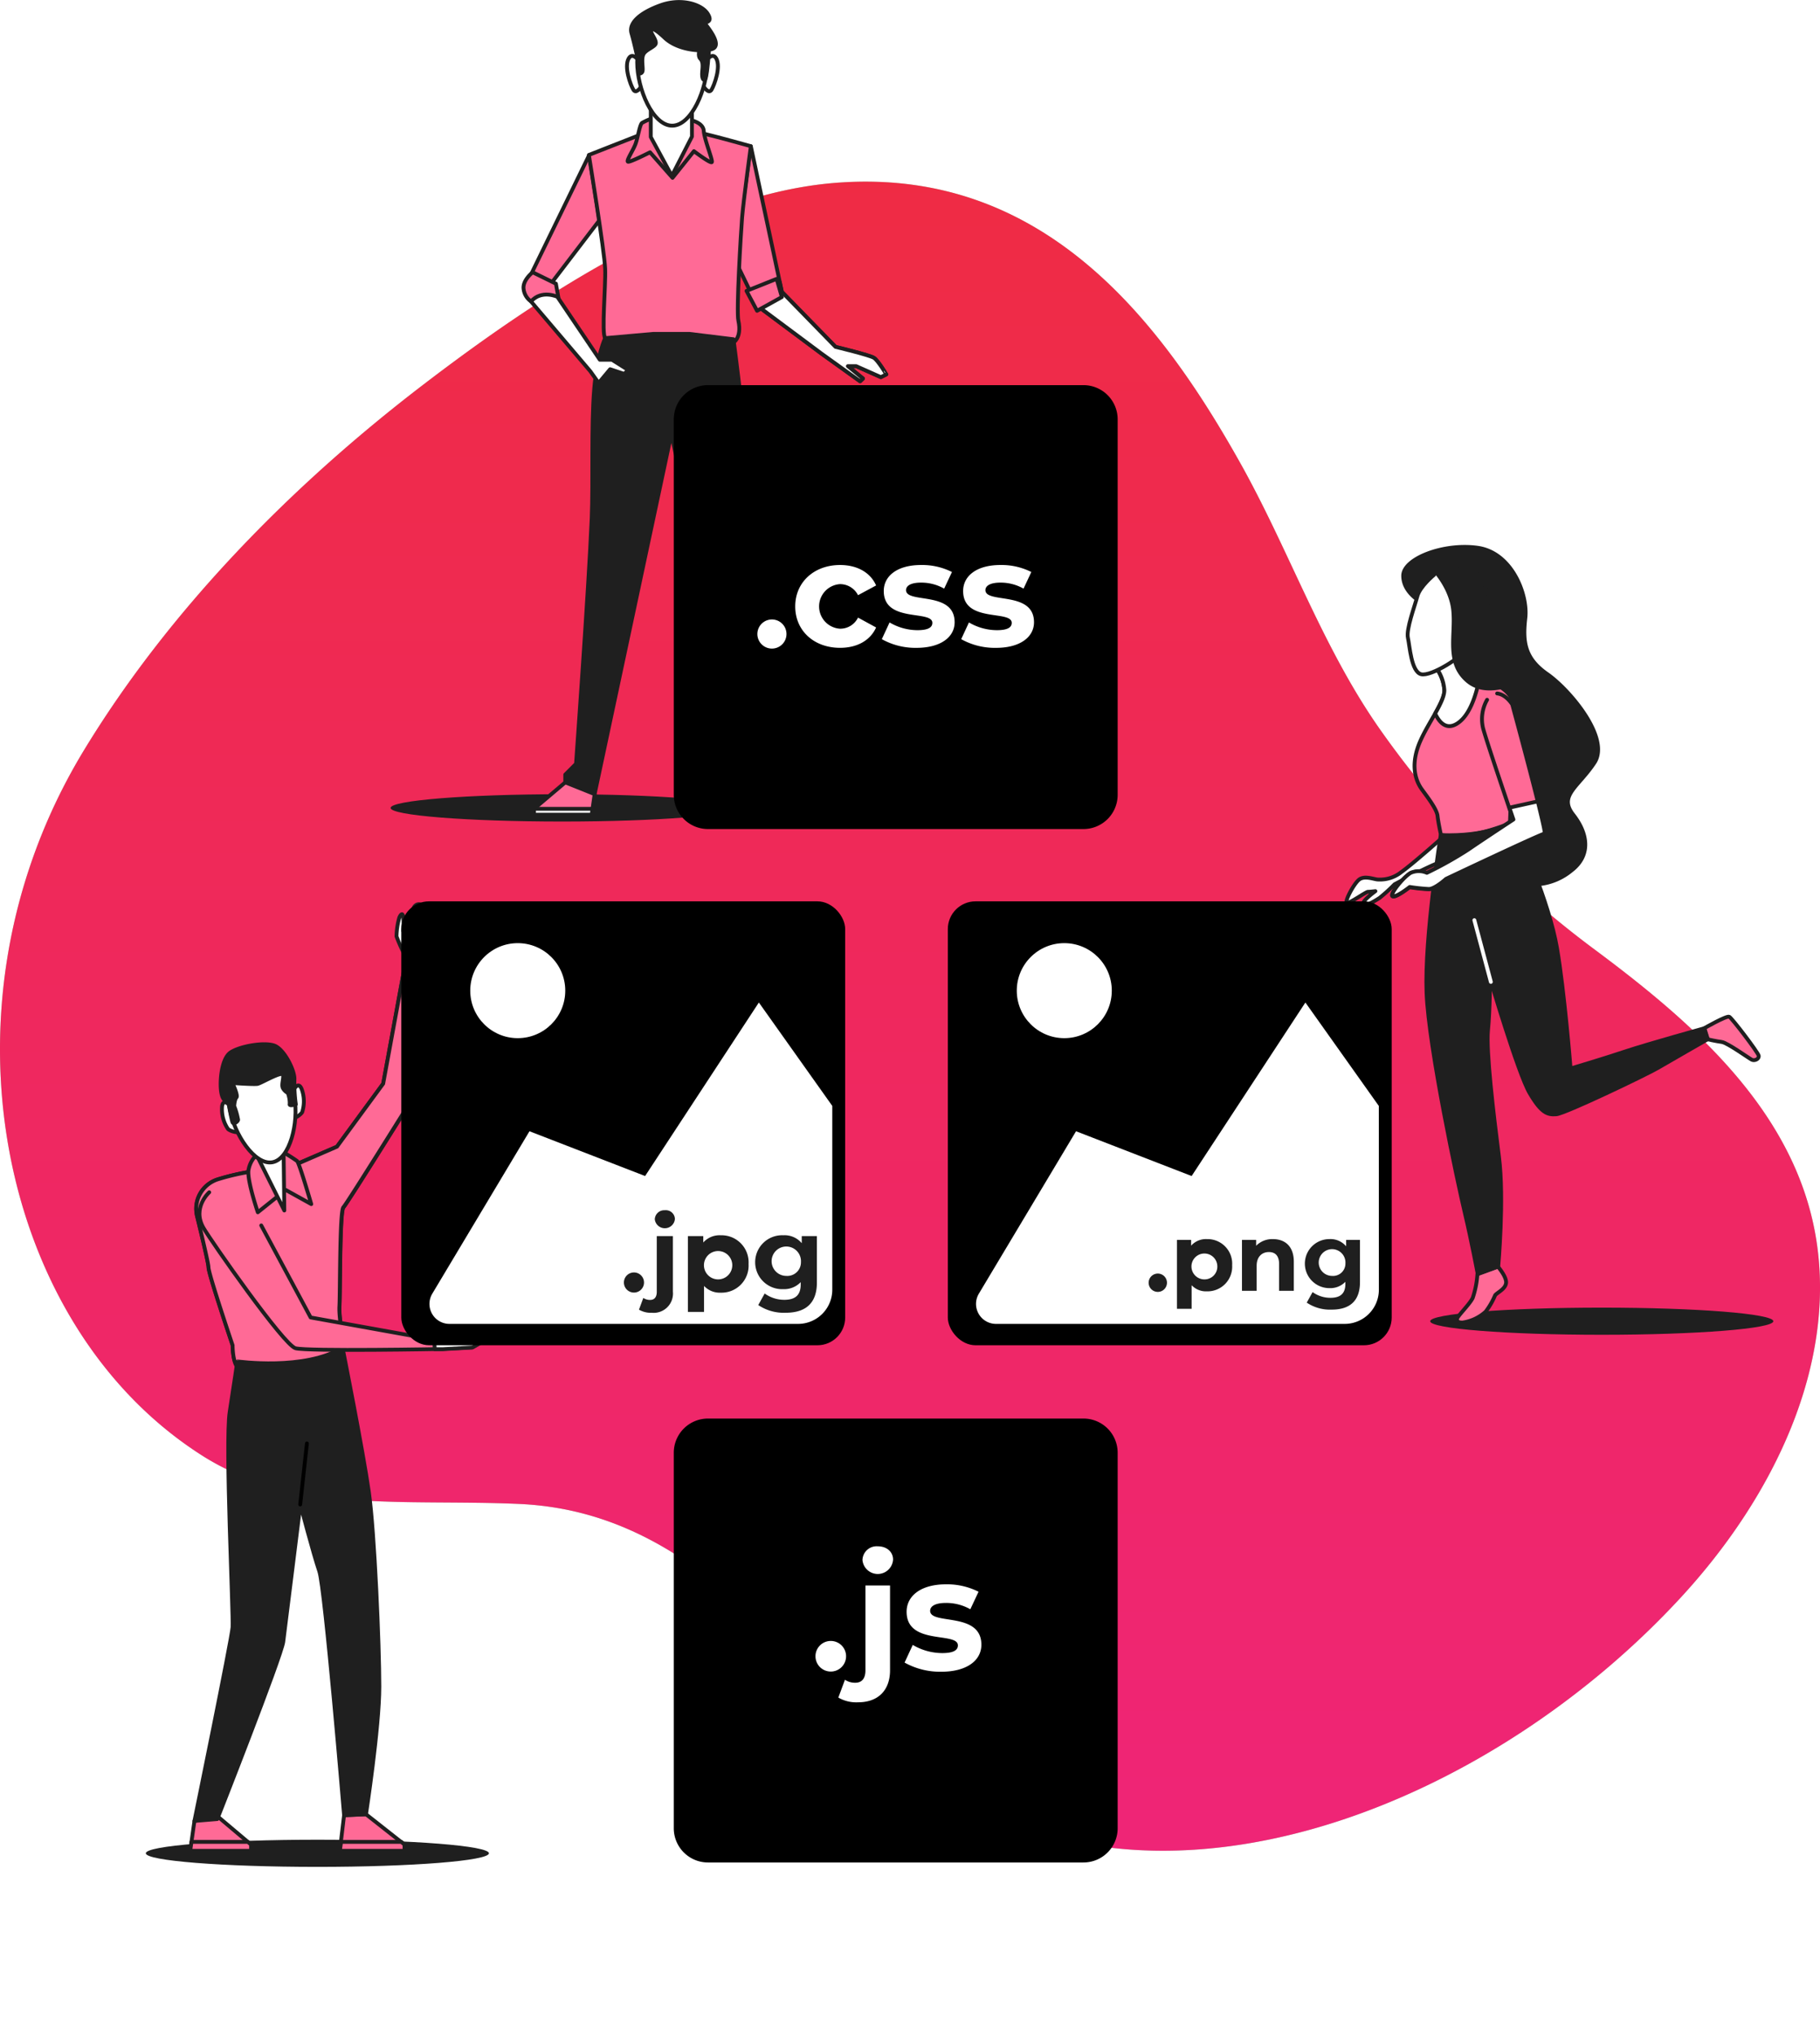 <svg xmlns="http://www.w3.org/2000/svg" xmlns:xlink="http://www.w3.org/1999/xlink" width="475.187" height="531.214" viewBox="0 0 475.187 531.214"><defs><linearGradient id="a" x1="0.5" x2="0.5" y2="1" gradientUnits="objectBoundingBox"><stop offset="0" stop-color="#ff0b32"/><stop offset="1" stop-color="#ff0371"/></linearGradient><filter id="b" x="202.472" y="190.298" width="205.891" height="205.891" filterUnits="userSpaceOnUse"><feOffset dy="3" input="SourceAlpha"/><feGaussianBlur stdDeviation="15" result="c"/><feFlood flood-color="#fff" flood-opacity="0.078"/><feComposite operator="in" in2="c"/><feComposite in="SourceGraphic"/></filter><filter id="d" x="59.778" y="190.298" width="205.891" height="205.891" filterUnits="userSpaceOnUse"><feOffset dy="3" input="SourceAlpha"/><feGaussianBlur stdDeviation="15" result="e"/><feFlood flood-color="#fff" flood-opacity="0.078"/><feComposite operator="in" in2="e"/><feComposite in="SourceGraphic"/></filter><filter id="f" x="130.915" y="55.544" width="205.891" height="205.891" filterUnits="userSpaceOnUse"><feOffset dy="3" input="SourceAlpha"/><feGaussianBlur stdDeviation="15" result="g"/><feFlood flood-color="#fff" flood-opacity="0.078"/><feComposite operator="in" in2="g"/><feComposite in="SourceGraphic"/></filter><filter id="h" x="130.915" y="325.323" width="205.891" height="205.891" filterUnits="userSpaceOnUse"><feOffset dy="3" input="SourceAlpha"/><feGaussianBlur stdDeviation="15" result="i"/><feFlood flood-color="#fff" flood-opacity="0.078"/><feComposite operator="in" in2="i"/><feComposite in="SourceGraphic"/></filter></defs><g transform="translate(-64.123 -48.723)"><g transform="translate(64.123 96.142)"><path d="M242.739,98.19c-24.386,10.442-48.181,26.852-68.178,42.152-34.792,26.618-66.575,59.178-88.669,95.634-26.741,44.211-27.271,95.548-10.147,134.507,8.716,19.849,22.352,37.282,40.8,49.143,24.09,15.522,52.9,11.515,83.133,12.859,55.159,2.466,77.906,57.674,120.44,79.558,55.9,28.763,133.891-2.305,182.552-54.814,25.323-27.333,40.586-61.336,35.753-93.169C533.3,330.3,506.254,306.978,480.8,287.992a252.5,252.5,0,0,1-56.712-58.2c-15.041-21.612-23.536-46.689-36.407-69.522-20.959-37.295-51.312-76.439-104.462-72.74C269.862,88.438,256.214,92.4,242.739,98.19Z" transform="translate(-64.123 -87.283)" fill="#92e3a9"/><path d="M242.739,98.19c-24.386,10.442-48.181,26.852-68.178,42.152-34.792,26.618-66.575,59.178-88.669,95.634-26.741,44.211-27.271,95.548-10.147,134.507,8.716,19.849,22.352,37.282,40.8,49.143,24.09,15.522,52.9,11.515,83.133,12.859,55.159,2.466,77.906,57.674,120.44,79.558,55.9,28.763,133.891-2.305,182.552-54.814,25.323-27.333,40.586-61.336,35.753-93.169C533.3,330.3,506.254,306.978,480.8,287.992a252.5,252.5,0,0,1-56.712-58.2c-15.041-21.612-23.536-46.689-36.407-69.522-20.959-37.295-51.312-76.439-104.462-72.74C269.862,88.438,256.214,92.4,242.739,98.19Z" transform="translate(-64.123 -87.283)" opacity="0.85" fill="url(#a)"/></g><g transform="translate(415.665 191.497)"><path d="M456.593,329.261c0,1.948-20.059,3.538-44.8,3.538S367,331.209,367,329.261s20.059-3.551,44.791-3.551S456.593,327.3,456.593,329.261Z" transform="translate(-345.131 -127.113)" fill="#1f1f1f"/><path d="M366.088,179.1s-4.808-2.466-4.808-6.941,10.516-8.556,19.418-7.311,13.192,12.119,12.477,18.358-.173,10.516,5.708,14.61,16.57,16.755,12.329,23.166-9.444,8.556-5.523,13.562,4.636,10.689-.53,14.61a15.805,15.805,0,0,1-17.1,1.948c-5.881-2.848-11.934-13.192-10.332-20.848s-3.563-30.119-4.993-38.133S369.651,179.462,366.088,179.1Z" transform="translate(-346.463 -164.626)" fill="#1f1f1f" stroke="#1f1f1f" stroke-linecap="round" stroke-linejoin="round" stroke-width="1"/><path d="M374.829,225.9s-8.2,7.311-11.219,9.444a8.9,8.9,0,0,1-6.066,1.96c-1.073,0-3.7-1.233-5.166.185s-3.563,5.523-3.033,5.881,4.993-2.86,5.523-2.86,1.96-.173,1.96-.173-3.921,2.848-3.033,3.378,3.218-1.06,4.105-1.6a44.807,44.807,0,0,0,3.921-3.563s9.974-5.338,12.329-5.881,4.463-4.451,4.278-5.7a2.318,2.318,0,0,0-3.6-1.073Z" transform="translate(-349.262 -150.468)" fill="#fff" stroke="#1f1f1f" stroke-linecap="round" stroke-linejoin="round" stroke-width="1"/><path d="M369.091,190.629a11.182,11.182,0,0,1,2.379,6.164c0,3.39-5.166,9.629-6.953,14.967s-.345,8.914,1.073,10.874,3.921,5.166,4.105,6.953.888,4.932.888,4.932,6.053,1.788,18-3.021c0,0,1.233-27.444.888-31.007s-5.166-5.881-7.484-6.238-4.993-1.788-5.881-3.563a16.707,16.707,0,0,1-1.233-3.39Z" transform="translate(-345.903 -159.346)" fill="#ff6a96" stroke="#1f1f1f" stroke-linecap="round" stroke-linejoin="round" stroke-width="1"/><path d="M379.54,193.981a7.73,7.73,0,0,1-4.512-3.23,16.7,16.7,0,0,1-1.233-3.39l-5.708,3.205a11.183,11.183,0,0,1,2.367,6.214c0,1.541-1.073,3.7-2.4,6.053,1.036,2.244,2.971,4.648,6.09,2.379S378.788,197.716,379.54,193.981Z" transform="translate(-344.886 -159.332)" fill="#fff" stroke="#1f1f1f" stroke-linecap="round" stroke-linejoin="round" stroke-width="1"/><path d="M369.148,170.724s-3.7,3.008-4.389,5.61-2.959,8.63-2.466,10.837.863,8.877,3.464,9.518,10.812-4.537,12.107-6.916,2.379-8.445-.432-14.289S370.233,168.567,369.148,170.724Z" transform="translate(-346.243 -163.445)" fill="#fff" stroke="#1f1f1f" stroke-linecap="round" stroke-linejoin="round" stroke-width="1"/><path d="M367.14,168.883s5.19,4.932,5.844,11.466-1.948,13.562,3.7,18.395,14.93-.653,14.93-.653a19.184,19.184,0,0,1-7.138-11.688c-1.085-7.4-2.811-14.067-6.275-16.225S368.435,168.008,367.14,168.883Z" transform="translate(-345.098 -163.761)" fill="#1f1f1f" stroke="#1f1f1f" stroke-linecap="round" stroke-linejoin="round" stroke-width="1"/><path d="M425,267.146s5.881-3.378,6.584-3.021,7.484,9.259,7.669,10.147-1.073,1.43-1.788,1.073-6.411-4.451-7.841-4.636-3.7-.7-3.7-.7Z" transform="translate(-331.624 -141.461)" fill="#ff6a96" stroke="#1f1f1f" stroke-linecap="round" stroke-linejoin="round" stroke-width="1"/><path d="M378.006,318.98a24.126,24.126,0,0,1-1.233,6.238c-.888,1.788-4.093,4.808-4.093,5.523s.53.888,1.418.888a11.33,11.33,0,0,0,6.066-2.848,19.827,19.827,0,0,0,2.466-4.278c.542-.715,2.675-1.6,2.86-3.206s-2.145-4.278-2.145-4.278Z" transform="translate(-343.808 -129.136)" fill="#ff6a96" stroke="#1f1f1f" stroke-linecap="round" stroke-linejoin="round" stroke-width="1"/><path d="M369.939,226.235s-4.278,26.741-3.7,41.178,8.2,49.895,9.986,57.378,3.378,16.027,3.378,16.027l5.351-1.96s1.6-17.643.185-28.689-3.39-27.629-2.86-32.967.542-13.562.542-13.562,7.3,24.769,10.332,29.947,4.636,5.7,6.953,5.523,23.523-10.344,26.556-12.119,13.007-7.484,13.007-7.484l-.888-2.86s-14.795,4.105-20.675,6.066-14.264,4.451-14.264,4.451-1.6-20.133-3.563-31.537-9.616-29.947-12.329-32.437C387.939,223.215,382.058,226.654,369.939,226.235Z" transform="translate(-345.32 -150.988)" fill="#1f1f1f" stroke="#1f1f1f" stroke-linecap="round" stroke-linejoin="round" stroke-width="1"/><line x1="4.315" y1="16.126" transform="translate(33.396 97.439)" fill="none" stroke="#fff" stroke-linecap="round" stroke-linejoin="round" stroke-width="1"/><path d="M383.738,197.312a10.245,10.245,0,0,0-1.06,7.4c1.06,3.945,7.89,23.93,7.89,23.93s-7.619,4.993-11.823,7.878a99,99,0,0,1-10.775,6.041,5.289,5.289,0,0,0-4.216,0c-1.837,1.06-5.511,5.523-4.722,6.053s4.463-2.367,4.463-2.367a47.707,47.707,0,0,0,4.993.53c1.578,0,4.475-2.638,4.475-2.638s24.966-11.823,25.755-11.823-8.408-33.769-8.408-33.769-1.578-2.626-3.945-2.885" transform="translate(-347.012 -157.399)" fill="#ff6a96" stroke="#1f1f1f" stroke-linecap="round" stroke-linejoin="round" stroke-width="1"/><path d="M396.957,218.51l-7.4,1.64c.629,1.874,1.048,3.095,1.048,3.095s-7.619,4.993-11.823,7.878a98.983,98.983,0,0,1-10.775,6.041,5.289,5.289,0,0,0-4.216,0c-1.837,1.06-5.511,5.523-4.722,6.053s4.463-2.367,4.463-2.367a47.691,47.691,0,0,0,4.993.53c1.578,0,4.475-2.638,4.475-2.638s24.966-11.823,25.755-11.823C398.967,226.918,398.153,223.331,396.957,218.51Z" transform="translate(-347.003 -152.077)" fill="#fff" stroke="#1f1f1f" stroke-linecap="round" stroke-linejoin="round" stroke-width="1"/></g><g transform="translate(166.103 49.239)"><path d="M236.421,220.575c0,1.96-20.047,3.551-44.791,3.551s-44.79-1.59-44.79-3.551S166.887,217,191.63,217,236.421,218.627,236.421,220.575Z" transform="translate(-146.84 -10.171)" fill="#1f1f1f"/><path d="M191.845,81.68,176.15,113.9l4.7,2.675L194.52,98.694Z" transform="translate(-140.014 -41.684)" fill="#ff6a96" stroke="#1f1f1f" stroke-linecap="round" stroke-linejoin="round" stroke-width="1"/><path d="M223.908,79.78l8.1,38.022,14.006,14.363s8.975,2.158,10.048,2.873,3.23,4.315,3.23,4.315l-1.43.715L251.4,137.2h-2.158l3.945,3.23-.752.727-10.023-7.188L225.535,121.39l-5.745-11.848Z" transform="translate(-129.851 -42.127)" fill="#ff6a96" stroke="#1f1f1f" stroke-linecap="round" stroke-linejoin="round" stroke-width="1"/><path d="M255.16,128.342c-1.073-.715-10.048-2.873-10.048-2.873l-14.006-14.363-.555-2.577-6.892,4.142.974,2.022,16.878,12.575,10.023,7.188.752-.727-3.945-3.23H250.5l6.46,2.873,1.43-.715S256.245,129.07,255.16,128.342Z" transform="translate(-128.95 -35.431)" fill="#fff" stroke="#1f1f1f" stroke-linecap="round" stroke-linejoin="round" stroke-width="1"/><path d="M203.366,77.2,188.83,82.906s4.081,25.151,4.253,29.712-.986,16.816,0,18.123,3.427,1.467,3.427,1.467l29.823-.148s2.552-1.233,1.529-5.881c-.567-2.552.641-22.7.974-26.951s2.281-18.6,2.281-18.6S219.036,77.2,215.768,76.7,205.819,75.558,203.366,77.2Z" transform="translate(-137.061 -42.972)" fill="#ff6a96" stroke="#1f1f1f" stroke-linecap="round" stroke-linejoin="round" stroke-width="1"/><path d="M204.389,73.65a15.436,15.436,0,0,0-3.625,1.5c-.592.6-1.048,3.773-1.652,5.437s-2.564,4.525-1.96,4.673,5.733-2.466,5.733-2.466l5.881,6.67L214.35,82.5s4.364,3.316,4.673,2.86-1.96-5.881-2.108-8.137-3.477-3.021-5.437-3.168S204.389,73.65,204.389,73.65Z" transform="translate(-135.15 -43.554)" fill="#ff6a96" stroke="#1f1f1f" stroke-linecap="round" stroke-linejoin="round" stroke-width="1"/><path d="M201.94,70.788V79.6l5.5,10.134,5.252-10.258V70.27Z" transform="translate(-134.008 -44.341)" fill="#fff" stroke="#1f1f1f" stroke-linecap="round" stroke-linejoin="round" stroke-width="1"/><path d="M200.8,63.065s-2.219-3.958-3.464-1.726.493,6.916,1.233,8.149,1.973-.74,1.973-.74" transform="translate(-135.183 -46.58)" fill="#fff" stroke="#1f1f1f" stroke-linecap="round" stroke-linejoin="round" stroke-width="1"/><path d="M213,63.065s2.232-3.958,3.464-1.726-.493,6.916-1.233,8.149-1.985-.74-1.985-.74" transform="translate(-131.433 -46.58)" fill="#fff" stroke="#1f1f1f" stroke-linecap="round" stroke-linejoin="round" stroke-width="1"/><path d="M217.344,64.38c0,6.953-4.093,16.558-9.148,16.558s-9.136-9.6-9.136-16.558,4.093-12.6,9.136-12.6S217.344,57.427,217.344,64.38Z" transform="translate(-134.679 -48.647)" fill="#fff" stroke="#1f1f1f" stroke-linecap="round" stroke-linejoin="round" stroke-width="1"/><path d="M212.356,59.25s-.629,1.8.136,2.564.641,1.911.505,3.452.259,2.466.777,1.923S214.8,59.508,214.8,59,212.356,59.25,212.356,59.25Z" transform="translate(-131.639 -47.006)" fill="#1f1f1f" stroke="#1f1f1f" stroke-linecap="round" stroke-linejoin="round" stroke-width="1"/><path d="M199.462,63.924l.259,3.958a.789.789,0,0,0,1.023-.505c.259-.777-.382-3.205.259-4.475s3.07-1.923,3.218-2.86-1.233-2.552-1.233-3.193.382-1.233,3.588,1.788,9.074,3.7,12.144,2.947-.641-5.375-1.405-6.4,2.047-.259.505-2.811-6.9-4.216-12.267-2.305-8.445,4.611-7.681,7.3S199.462,63.924,199.462,63.924Z" transform="translate(-134.983 -49.239)" fill="#1f1f1f" stroke="#1f1f1f" stroke-linecap="round" stroke-linejoin="round" stroke-width="1"/><path d="M236.437,231.761s-3.316-45.715-4.081-64.11-4.6-46.726-4.6-46.726l-11.466-1.405h-9.506l-12.538,1.11s-2.133,4.5-2.86,13.278c-.814,9.666-.259,24.1-.653,33.744-.777,18.382-4.093,64.11-4.093,64.11l-2.811,2.811v2.034l7.668,3.07,19.911-93.465.136-.21.123.21L231.579,239.7l7.668-3.07V234.6Z" transform="translate(-138.226 -32.872)" fill="#1f1f1f" stroke="#1f1f1f" stroke-linecap="round" stroke-linejoin="round" stroke-width="1"/><path d="M185.372,214.49l-8.162,6.9v1.529h15.066l.764-5.363Z" transform="translate(-139.767 -10.756)" fill="#ff6a96" stroke="#1f1f1f" stroke-linecap="round" stroke-linejoin="round" stroke-width="1"/><path d="M192.276,221.619l.21-1.529H177.21v1.529Z" transform="translate(-139.767 -9.451)" fill="#fff" stroke="#1f1f1f" stroke-linecap="round" stroke-linejoin="round" stroke-width="1"/><path d="M230.016,214.49l8.174,6.9v1.529H223.124l-.764-5.363Z" transform="translate(-129.253 -10.756)" fill="#92e3a9" stroke="#1f1f1f" stroke-linecap="round" stroke-linejoin="round" stroke-width="1"/><path d="M223.022,221.619l-.222-1.529h15.288v1.529Z" transform="translate(-129.15 -9.451)" fill="#fff" stroke="#1f1f1f" stroke-linecap="round" stroke-linejoin="round" stroke-width="1"/><path d="M230.076,107.87l-7.866,3.144,2.762,5.19,6.473-3.588Z" transform="translate(-129.288 -35.585)" fill="#ff6a96" stroke="#1f1f1f" stroke-linecap="round" stroke-linejoin="round" stroke-width="1"/><path d="M183.449,109.451l-6.066-2.971s-2.651,2.047-2.379,4.315a4.623,4.623,0,0,0,1.985,3.316l7.237-.308Z" transform="translate(-140.286 -35.909)" fill="#ff6a96" stroke="#1f1f1f" stroke-linecap="round" stroke-linejoin="round" stroke-width="1"/><path d="M197.7,128.215h-3.156l-11.1-16.447s-4.13-1.911-6.867,1.233l15.5,18.234,2.158,3.033,3-3.588,3.7,1.233.986-1.048Z" transform="translate(-139.914 -34.811)" fill="#fff" stroke="#1f1f1f" stroke-linecap="round" stroke-linejoin="round" stroke-width="1"/></g><g transform="translate(102.191 284.776)"><path d="M184.593,441.918c0,1.96-20.059,3.551-44.8,3.551S95,443.879,95,441.918s20.059-3.538,44.79-3.538S184.593,439.97,184.593,441.918Z" transform="translate(-95 -194.153)" fill="#1f1f1f"/><path d="M111.674,433.52l8.618,7.274v1.615H104.4l1.11-7.8Z" transform="translate(-92.811 -195.285)" fill="#ff6a96" stroke="#1f1f1f" stroke-linecap="round" stroke-linejoin="round" stroke-width="1"/><path d="M126.51,279.656s1.048-2.1,1.923-.173a9.259,9.259,0,0,1,.173,6.164c-.53.875-2.626,2.1-2.626,1.233S126.51,279.656,126.51,279.656Z" transform="translate(-87.785 -231.346)" fill="#fff" stroke="#1f1f1f" stroke-linecap="round" stroke-linejoin="round" stroke-width="1"/><path d="M113.043,282.907s-1.59-1.726-1.886.358a9.173,9.173,0,0,0,1.541,5.93c.74.69,3.095,1.233,2.86.444S113.043,282.907,113.043,282.907Z" transform="translate(-91.245 -230.516)" fill="#fff" stroke="#1f1f1f" stroke-linecap="round" stroke-linejoin="round" stroke-width="1"/><path d="M120.357,310.035c2.466,0,8.125-.407,8.125-.407l13.944-6.041,12.07-16.447,6.041-32.893a41.089,41.089,0,0,1-2.564-5.56,19.255,19.255,0,0,1,.74-4.932s.752-1.738,1-.247a17.258,17.258,0,0,1,0,3.7l.752,1.233a57.257,57.257,0,0,1,1.985-7.212c.752-1.492,2.466-1,2.466,0s.752,3.489,1,5.474-2.466,8.384-2.466,8.384l-.826,35.186s-17.495,28.11-18.493,29.145-.838,22.488-1.036,25.816,1.233,9.579.826,10.825-2.293,4.586-8.532,6.041-17.7.419-18.949-1.036-1.233-5.622-1.233-5.622-6.3-18.666-6.3-20.343c0-.974-1.652-7.927-3.021-13.5a7.927,7.927,0,0,1,5.388-9.456,62.88,62.88,0,0,1,9.086-2.108Z" transform="translate(-92.518 -240.285)" fill="#fff" stroke="#1f1f1f" stroke-linecap="round" stroke-linejoin="round" stroke-width="1"/><path d="M128.478,306.045,142.422,300l12.07-16.447,5.129-27.888,3.7.111-.727,30.9S145.1,314.787,144.1,315.822s-.838,22.488-1.036,25.816,1.233,9.579.826,10.825-2.293,4.586-8.532,6.041-17.7.419-18.949-1.036-1.233-5.622-1.233-5.622-6.3-18.666-6.3-20.342c0-.962-1.615-7.767-2.971-13.3a8.137,8.137,0,0,1,5.523-9.715,61.906,61.906,0,0,1,8.951-2.034C122.856,306.452,128.478,306.045,128.478,306.045Z" transform="translate(-92.515 -236.702)" fill="#ff6a96" stroke="#1f1f1f" stroke-linecap="round" stroke-linejoin="round" stroke-width="1"/><path d="M125.069,292.47a42.832,42.832,0,0,1,4.377,2.712c.616.629,3.7,11.244,3.7,11.244l-6.67-3.7-7.286,5.832s-2.7-7.915-2.466-10.825a7.163,7.163,0,0,1,2.91-4.8Z" transform="translate(-89.945 -228.132)" fill="#ff6a96" stroke="#1f1f1f" stroke-linecap="round" stroke-linejoin="round" stroke-width="1"/><path d="M125.546,291.8l.2,16.447-7.484-14.992Z" transform="translate(-89.583 -228.288)" fill="#fff" stroke="#1f1f1f" stroke-linecap="round" stroke-linejoin="round" stroke-width="1"/><path d="M112.837,286.2c1.122,6.448,6.473,14.659,11.1,13.845s6.9-10.369,5.782-16.816-5.844-11-10.516-10.171S111.7,279.753,112.837,286.2Z" transform="translate(-90.904 -232.676)" fill="#fff" stroke="#1f1f1f" stroke-linecap="round" stroke-linejoin="round" stroke-width="1"/><path d="M130.478,285.636s-1.849.579-1.59-.111a7.4,7.4,0,0,0-.505-2.873,3.083,3.083,0,0,1-1.233-1.171c-.542-.888.173-2.392,0-3.538s-5.721,2.182-6.682,2.355-6.547-.234-6.547-.234,1.566,3.267,1.06,3.76-.592,2.268-.592,2.268a18.159,18.159,0,0,1,1.023,3.563c-.1.6-1.233,1.233-1.467.653s-1.159-5.511-1.159-5.511-1.307.419-1.775-2.256,0-8.877,2.466-10.492,8.63-2.688,11.318-1.788,5.511,6.732,5.314,8.926A40.291,40.291,0,0,0,130.478,285.636Z" transform="translate(-91.309 -233.381)" fill="#1f1f1f" stroke="#1f1f1f" stroke-linecap="round" stroke-linejoin="round" stroke-width="1"/><path d="M120.292,439.555v1.615H104.4l.333-2.33h14.721Z" transform="translate(-92.811 -194.046)" fill="#ff6a96" stroke="#1f1f1f" stroke-linecap="round" stroke-linejoin="round" stroke-width="1"/><path d="M142.92,432.99l10.06,7.927v1.615H136.09l1.11-9.3Z" transform="translate(-85.431 -195.408)" fill="#ff6a96" stroke="#1f1f1f" stroke-linecap="round" stroke-linejoin="round" stroke-width="1"/><path d="M152.98,439.555v1.615H136.09l.333-2.33H152.13Z" transform="translate(-85.431 -194.046)" fill="#ff6a96" stroke="#1f1f1f" stroke-linecap="round" stroke-linejoin="round" stroke-width="1"/><path d="M143.963,334.18s5.375,27.012,6.879,37.714,2.737,40.056,2.737,50.758-3.489,33.362-3.489,33.362l-5.721.247s-4.932-59.178-6.473-63.7-4.932-17.421-4.932-17.421-3.982,32.055-4.475,35.84-17.223,46.27-17.223,46.27l-5.967.493s9.7-47.281,9.949-50.548-1.985-48.28-.74-56.244,1.985-13.179,1.985-13.179S134.112,340.27,143.963,334.18Z" transform="translate(-92.601 -218.419)" fill="#1f1f1f" stroke="#1f1f1f" stroke-linecap="round" stroke-linejoin="round" stroke-width="1"/><line y1="15.929" x2="1.751" transform="translate(40.315 140.776)" fill="none" stroke="#000" stroke-linecap="round" stroke-linejoin="round" stroke-width="1"/><path d="M108.911,301.29s-4.525,3.995-1.516,9.259c2.034,3.538,20.959,30.6,24.041,31.451s38.392.2,38.392.2l7.792-.432,5.93-3.4-7.829-.234s4.932-2.651,2.577-2.527-9.949,4.3-9.949,4.3l-32.955-5.942-12.9-24.029" transform="translate(-92.354 -226.078)" fill="#ff6a96" stroke="#1f1f1f" stroke-linecap="round" stroke-linejoin="round" stroke-width="1"/><path d="M166.72,329.121c-2.379.136-9.949,4.3-9.949,4.3l-.69-.123.136,2.466h2.034l7.792-.432,5.93-3.4-7.829-.234S169.087,328.973,166.72,329.121Z" transform="translate(-80.776 -219.599)" fill="#fff" stroke="#1f1f1f" stroke-linecap="round" stroke-linejoin="round" stroke-width="1"/></g><g transform="translate(168.902 146.268)"><g transform="matrix(1, 0, 0, 1, -104.78, -97.54)" filter="url(#b)"><rect width="115.891" height="115.891" rx="7.24" transform="translate(247.47 232.3)"/></g><path d="M375.984,288.1l-19.171-27-29.7,45.3-30.181-11.688-25.373,42.4a5.215,5.215,0,0,0,4.475,7.89h91.036A8.926,8.926,0,0,0,376,336.071Z" transform="translate(-120.766 -96.93)" fill="#fff"/><circle cx="12.403" cy="12.403" r="12.403" transform="translate(160.694 148.673)" fill="#fff"/><path d="M307.381,320.719a2.392,2.392,0,1,1,1.141,2.214,2.392,2.392,0,0,1-1.141-2.214Z" transform="translate(-112.253 -83.563)" fill="#1f1f1f"/><path d="M327.782,318.019a6.436,6.436,0,0,1-6.6,6.818,5.141,5.141,0,0,1-3.982-1.6V329.4H313.37v-18h3.7v1.516a5.178,5.178,0,0,1,4.155-1.714,6.423,6.423,0,0,1,6.559,6.818Zm-3.884,0a3.378,3.378,0,1,0-3.366,3.7,3.341,3.341,0,0,0,3.366-3.7Z" transform="translate(-110.857 -85.264)" fill="#1f1f1f"/><path d="M340.677,317.119V324.7H336.83v-6.99c0-2.145-.986-3.132-2.675-3.132s-3.181,1.134-3.181,3.575V324.7H327.14V311.4h3.7v1.541a5.844,5.844,0,0,1,4.389-1.738C338.31,311.2,340.677,313.013,340.677,317.119Z" transform="translate(-107.65 -85.263)" fill="#1f1f1f"/><path d="M354.848,311.4v11.022c0,4.932-2.663,7.188-7.4,7.188a10.887,10.887,0,0,1-6.5-1.825l1.529-2.749a7.94,7.94,0,0,0,4.673,1.492c2.7,0,3.884-1.233,3.884-3.612v-.567A5.437,5.437,0,0,1,346.859,324a6.4,6.4,0,0,1,0-12.8,5.326,5.326,0,0,1,4.377,1.886V311.4Zm-3.8,6.164a3.489,3.489,0,1,0-3.464,3.242,3.218,3.218,0,0,0,3.464-3.205Z" transform="translate(-104.549 -85.264)" fill="#1f1f1f"/><g transform="matrix(1, 0, 0, 1, -104.78, -97.54)" filter="url(#d)"><rect width="115.891" height="115.891" rx="7.24" transform="translate(104.78 232.3)"/></g><path d="M260.247,288.1l-19.171-27-29.7,45.3-30.193-11.688-25.373,42.4a5.215,5.215,0,0,0,4.463,7.89h91.048a8.926,8.926,0,0,0,8.926-8.926Z" transform="translate(-147.722 -96.93)" fill="#fff"/><circle cx="12.403" cy="12.403" r="12.403" transform="translate(18 148.673)" fill="#fff"/><path d="M196.25,320.886a2.626,2.626,0,1,1,2.626,2.626A2.626,2.626,0,0,1,196.25,320.886Z" transform="translate(-138.132 -83.618)" fill="#1f1f1f"/><path d="M199.44,331.045l1.134-3.058a3.132,3.132,0,0,0,1.788.518c1.048,0,1.726-.678,1.726-2.108v-14.56H208.3V326.36a5.042,5.042,0,0,1-5.486,5.5A6.164,6.164,0,0,1,199.44,331.045Zm4.13-23.6a2.466,2.466,0,0,1,2.626-2.355,2.367,2.367,0,0,1,2.626,2.269,2.638,2.638,0,0,1-5.252.086Z" transform="translate(-137.389 -86.688)" fill="#1f1f1f"/><path d="M225.642,317.875a7.064,7.064,0,0,1-7.249,7.5,5.622,5.622,0,0,1-4.377-1.763V330.4H209.8V310.6h4.019v1.677a5.671,5.671,0,0,1,4.574-1.886,7.064,7.064,0,0,1,7.249,7.484Zm-4.266,0a3.7,3.7,0,1,0-.958,2.833,3.7,3.7,0,0,0,.958-2.833Z" transform="translate(-134.977 -85.453)" fill="#1f1f1f"/><path d="M240.164,310.6v12.119c0,5.412-2.922,7.9-8.174,7.9a11.934,11.934,0,0,1-7.138-2.01l1.677-3.021a8.7,8.7,0,0,0,5.141,1.652c2.971,0,4.266-1.356,4.266-3.982v-.629a5.98,5.98,0,0,1-4.549,1.825,7.04,7.04,0,1,1,0-14.067,5.844,5.844,0,0,1,4.821,2.071V310.6ZM236,317.419a3.834,3.834,0,1,0-3.822,3.575A3.551,3.551,0,0,0,236,317.419Z" transform="translate(-131.658 -85.453)" fill="#1f1f1f"/><g transform="matrix(1, 0, 0, 1, -104.78, -97.54)" filter="url(#f)"><path d="M206.81,234.9V136.866a8.926,8.926,0,0,1,8.926-8.926h98.039a8.926,8.926,0,0,1,8.926,8.926V234.9a8.926,8.926,0,0,1-8.926,8.926H215.736a8.926,8.926,0,0,1-8.926-8.926Z" transform="translate(-30.89 -30.4)"/></g><path d="M224.521,183.576a3.8,3.8,0,1,1,1.83,3.468,3.8,3.8,0,0,1-1.83-3.468Z" transform="translate(-131.55 -115.817)" fill="#fff"/><path d="M232.53,179.272c0-6.325,4.932-10.812,11.712-10.812,4.414,0,7.89,1.911,9.407,5.338l-4.722,2.54a5.252,5.252,0,0,0-4.722-2.885,5.832,5.832,0,0,0,0,11.638,5.166,5.166,0,0,0,4.722-2.9l4.722,2.577c-1.516,3.366-4.932,5.314-9.407,5.314C237.412,190.085,232.53,185.6,232.53,179.272Z" transform="translate(-129.683 -118.504)" fill="#fff"/><path d="M250.87,187.817l2.022-4.364a14.376,14.376,0,0,0,7.3,2.022c2.811,0,3.871-.74,3.871-1.911,0-3.44-12.686.074-12.686-8.31,0-3.982,3.588-6.793,9.715-6.793a17.26,17.26,0,0,1,8.088,1.825l-2.034,4.34a12.082,12.082,0,0,0-6.053-1.566c-2.725,0-3.9.863-3.9,1.96,0,3.588,12.686.111,12.686,8.384,0,3.908-3.7,6.682-9.925,6.682a17.914,17.914,0,0,1-9.086-2.268Z" transform="translate(-125.412 -118.504)" fill="#fff"/><path d="M267.68,187.817l2.022-4.364a14.425,14.425,0,0,0,7.311,2.022c2.811,0,3.859-.74,3.859-1.911,0-3.44-12.686.074-12.686-8.31,0-3.982,3.588-6.793,9.715-6.793a17.26,17.26,0,0,1,8.088,1.825l-2.034,4.34a12.057,12.057,0,0,0-6.053-1.566c-2.725,0-3.9.863-3.9,1.96,0,3.588,12.686.111,12.686,8.384,0,3.908-3.7,6.682-9.863,6.682a17.938,17.938,0,0,1-9.148-2.269Z" transform="translate(-121.497 -118.504)" fill="#fff"/><g transform="matrix(1, 0, 0, 1, -104.78, -97.54)" filter="url(#h)"><path d="M206.81,453.688v-98a8.926,8.926,0,0,1,8.926-8.926h98.039a8.926,8.926,0,0,1,8.926,8.926v98.039a8.926,8.926,0,0,1-8.926,8.926H215.736a8.926,8.926,0,0,1-8.926-8.963Z" transform="translate(-30.89 20.56)"/></g><path d="M236.82,400.285a3.995,3.995,0,1,1,3.995,3.995,3.994,3.994,0,0,1-3.995-3.995Z" transform="translate(-128.684 -65.447)" fill="#fff"/><path d="M241.66,415.741l1.726-4.648a4.746,4.746,0,0,0,2.725.777c1.6,0,2.626-1.023,2.626-3.205V386.473h6.423v22.143c0,5.116-3,8.359-8.359,8.359a9.346,9.346,0,0,1-5.141-1.233Zm6.3-35.9a3.7,3.7,0,0,1,3.995-3.588c2.392,0,3.995,1.479,3.995,3.464a4.007,4.007,0,0,1-7.989.123Z" transform="translate(-127.557 -70.116)" fill="#fff"/><path d="M255.69,404.729l2.133-4.611a15.238,15.238,0,0,0,7.706,2.133c2.959,0,4.081-.777,4.081-2.01,0-3.625-13.389.074-13.389-8.778,0-4.192,3.785-7.163,10.258-7.163A18.222,18.222,0,0,1,275,386.236l-2.145,4.574a12.748,12.748,0,0,0-6.374-1.652c-2.885,0-4.118.912-4.118,2.059,0,3.785,13.377.123,13.377,8.852,0,4.118-3.822,7.052-10.455,7.052A19.036,19.036,0,0,1,255.69,404.729Z" transform="translate(-124.29 -68.24)" fill="#fff"/></g></g></svg>